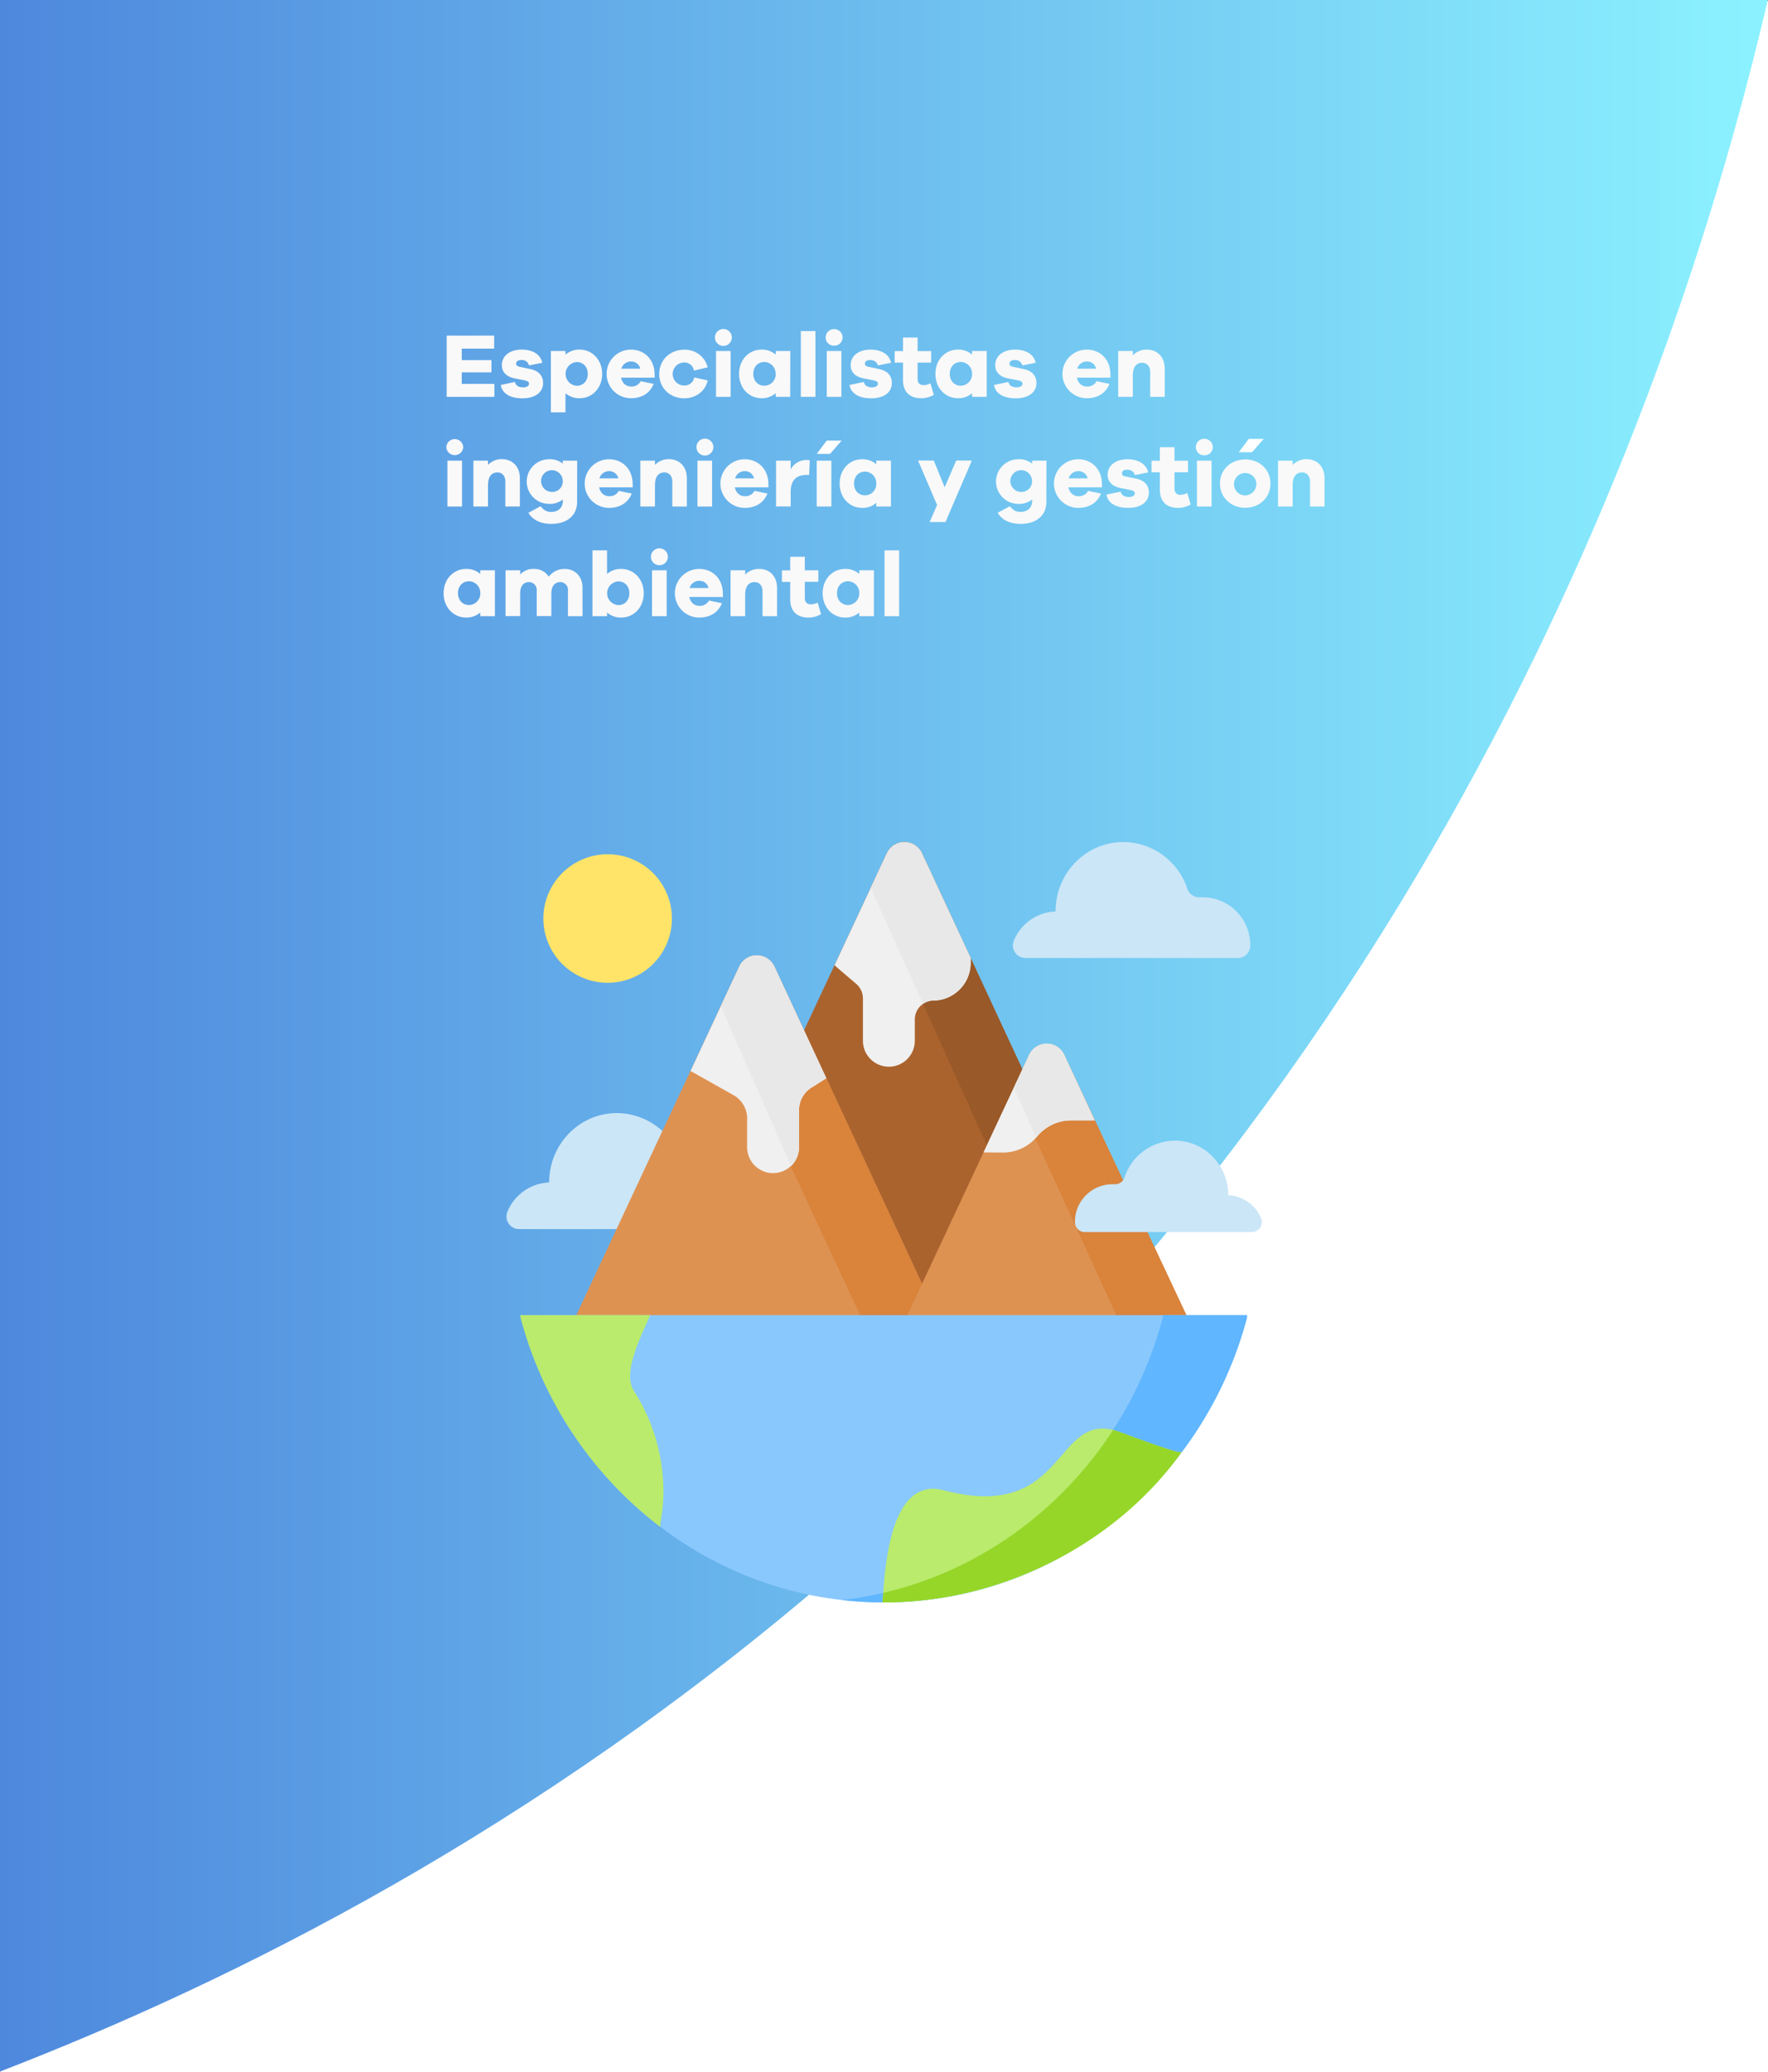 <svg id="Capa_1" data-name="Capa 1" xmlns="http://www.w3.org/2000/svg" xmlns:xlink="http://www.w3.org/1999/xlink" viewBox="0 0 768.09 900.32"><rect x="0" y="0" width="768.09" height="900.32" fill="#333333" stroke="none"/><defs><style>.cls-1{fill:#fff;}.cls-2{fill:url(#Degradado_sin_nombre_29);}.cls-3{fill:#f9f9f9;}.cls-4{fill:#cbe6f7;}.cls-5{fill:#ab632e;}.cls-6{fill:#995929;}.cls-7{fill:#de9252;}.cls-8{fill:#d9833b;}.cls-9{fill:#f0f0f0;}.cls-10{fill:#e8e8e8;}.cls-11{fill:#89c8fd;}.cls-12{fill:#60b6ff;}.cls-13{fill:#baeb6c;}.cls-14{fill:#96d629;}.cls-15{fill:#ffe469;}</style><linearGradient id="Degradado_sin_nombre_29" y1="450" x2="768" y2="450" gradientUnits="userSpaceOnUse"><stop offset="0" stop-color="#4e88dd"/><stop offset="1" stop-color="#8cf2ff"/></linearGradient></defs><title>indexPageTablet</title><rect class="cls-1" x="0.09" y="0.32" width="768" height="900"/><path class="cls-2" d="M0,900V0H768C737.72,129.58,646.23,438.27,363,683,232.49,795.77,100.22,861.3,0,900Z"/><path class="cls-3" d="M214.79,172.42H194.06v-26.6h20.61v5.64H200.61v5h12.9v5.32h-12.9v5h14.18Z"/><path class="cls-3" d="M223.72,165.94c.28,1.71,1.83,2.35,3.53,2.35s2.58-.72,2.58-1.59c0-.68-.51-1.19-2-1.47l-4-.79c-3.69-.68-5.8-2.66-5.8-5.8,0-4.09,3.54-6.75,8.58-6.75s8.25,2.26,9,5.72l-5.8,1.15a3.09,3.09,0,0,0-3.33-2.34c-1.71,0-2.26.83-2.26,1.55,0,.55.23,1.11,1.5,1.38l4.69,1c3.77.79,5.52,3.05,5.52,6,0,4.41-3.81,6.71-9,6.71-4.69,0-8.7-1.71-9.37-5.8Z"/><path class="cls-3" d="M261.59,162.45c0,6.31-4.44,10.56-9.72,10.56a9,9,0,0,1-6.2-2.18v8.33h-6.35V152.49h6.35v1.59a9,9,0,0,1,6.2-2.19C257.15,151.89,261.59,156.18,261.59,162.45Zm-6.23,0c0-3.06-2-5.16-4.8-5.16a5.17,5.17,0,0,0,0,10.32C253.34,167.61,255.36,165.55,255.36,162.45Z"/><path class="cls-3" d="M284.42,164.08H269.81c.52,2.38,2.15,3.85,4.29,3.85a4.43,4.43,0,0,0,4.25-2.3l5.64,1.15c-1.71,4.21-5.32,6.23-9.89,6.23a10.56,10.56,0,0,1,0-21.12c5.64,0,10.16,4.05,10.28,10.56Zm-14.49-3.89h8.22a4,4,0,0,0-4-3.14A4.37,4.37,0,0,0,269.93,160.19Z"/><path class="cls-3" d="M301.61,164l5.84,1.27c-1,4.72-5.2,7.78-10.16,7.78-6,0-10.88-4.25-10.88-10.56s4.92-10.56,10.88-10.56a10.14,10.14,0,0,1,10.16,7.66l-6,1.43a4.1,4.1,0,0,0-4.2-3.53,5,5,0,0,0,0,10A4.27,4.27,0,0,0,301.61,164Z"/><path class="cls-3" d="M317.93,146.61a3.67,3.67,0,0,1-7.34,0,3.67,3.67,0,0,1,7.34,0Zm-6.87,25.81V152.49h6.36v19.93Z"/><path class="cls-3" d="M343.3,172.42H337v-1.59a9,9,0,0,1-6.19,2.18c-5.28,0-9.73-4.25-9.73-10.56s4.45-10.56,9.73-10.56a9,9,0,0,1,6.19,2.19v-1.59h6.35Zm-6.35-10a5,5,0,0,0-4.88-5.16c-2.78,0-4.81,2.1-4.81,5.16s2,5.16,4.81,5.16A4.94,4.94,0,0,0,337,162.45Z"/><path class="cls-3" d="M347.91,172.42V143.83h6.35v28.59Z"/><path class="cls-3" d="M366.05,146.61a3.51,3.51,0,0,1-3.69,3.54,3.47,3.47,0,0,1-3.65-3.54,3.58,3.58,0,0,1,3.65-3.61A3.62,3.62,0,0,1,366.05,146.61Zm-6.87,25.81V152.49h6.35v19.93Z"/><path class="cls-3" d="M375.3,165.94c.28,1.71,1.83,2.35,3.53,2.35s2.58-.72,2.58-1.59c0-.68-.51-1.19-2-1.47l-4.05-.79c-3.69-.68-5.8-2.66-5.8-5.8,0-4.09,3.54-6.75,8.58-6.75s8.26,2.26,9,5.72l-5.8,1.15c-.19-1.23-1.39-2.34-3.33-2.34-1.71,0-2.26.83-2.26,1.55,0,.55.23,1.11,1.5,1.38l4.69,1c3.77.79,5.52,3.05,5.52,6,0,4.41-3.81,6.71-9,6.71-4.69,0-8.7-1.71-9.37-5.8Z"/><path class="cls-3" d="M405.67,171.54a10.74,10.74,0,0,1-5.44,1.47c-5,0-7.94-2.7-7.94-7.94v-7.54h-3.61v-5h3.61v-5.88h6.35v5.88h5.88v5h-5.88v6.91c0,2.06,1,2.89,2.66,2.89a6.41,6.41,0,0,0,2.9-.79Z"/><path class="cls-3" d="M428.66,172.42h-6.35v-1.59a9,9,0,0,1-6.2,2.18c-5.28,0-9.72-4.25-9.72-10.56s4.44-10.56,9.72-10.56a9,9,0,0,1,6.2,2.19v-1.59h6.35Zm-6.35-10a5,5,0,0,0-4.89-5.16c-2.77,0-4.8,2.1-4.8,5.16s2,5.16,4.8,5.16A5,5,0,0,0,422.31,162.45Z"/><path class="cls-3" d="M438.11,165.94c.28,1.71,1.83,2.35,3.53,2.35s2.58-.72,2.58-1.59c0-.68-.51-1.19-2-1.47l-4.05-.79c-3.69-.68-5.8-2.66-5.8-5.8,0-4.09,3.54-6.75,8.58-6.75s8.25,2.26,9,5.72l-5.8,1.15a3.09,3.09,0,0,0-3.33-2.34c-1.71,0-2.26.83-2.26,1.55,0,.55.23,1.11,1.5,1.38l4.69,1c3.77.79,5.52,3.05,5.52,6,0,4.41-3.82,6.71-9.06,6.71-4.68,0-8.69-1.71-9.36-5.8Z"/><path class="cls-3" d="M482.45,164.08h-14.6c.51,2.38,2.14,3.85,4.28,3.85a4.43,4.43,0,0,0,4.25-2.3l5.64,1.15c-1.71,4.21-5.32,6.23-9.89,6.23a10.56,10.56,0,0,1,0-21.12c5.64,0,10.17,4.05,10.28,10.56ZM468,160.19h8.21a4,4,0,0,0-4-3.14A4.35,4.35,0,0,0,468,160.19Z"/><path class="cls-3" d="M506,160.19v12.23h-6.31V161.54c0-2.34-1.39-3.93-3.42-3.93-2.5,0-4.13,1.71-4.13,5.56v9.25h-6.35V152.49h6.35v1.9a8.23,8.23,0,0,1,6.12-2.5C502.86,151.89,506,155.19,506,160.19Z"/><path class="cls-3" d="M201.25,194.25a3.68,3.68,0,0,1-7.35,0,3.68,3.68,0,0,1,7.35,0Zm-6.87,25.81V200.13h6.35v19.93Z"/><path class="cls-3" d="M225.86,207.83v12.23h-6.31V209.18c0-2.34-1.39-3.93-3.41-3.93-2.51,0-4.13,1.71-4.13,5.56v9.25h-6.35V200.13H212V202a8.21,8.21,0,0,1,6.11-2.51C222.77,199.53,225.86,202.83,225.86,207.83Z"/><path class="cls-3" d="M250.71,218.07c0,6.16-4.68,9.53-11.15,9.53-4.57,0-8.06-1.59-10-4.8l5.28-2.86c1.5,1.78,2.62,2.46,4.68,2.46,2.9,0,5-1.71,5-4.84V217a8.89,8.89,0,0,1-6,1.91,9.69,9.69,0,0,1,0-19.38,8.89,8.89,0,0,1,6,1.91v-1.31h6.23Zm-6.23-8.93a4.71,4.71,0,1,0-4.64,4.57A4.49,4.49,0,0,0,244.48,209.14Z"/><path class="cls-3" d="M274.89,211.72H260.28c.52,2.38,2.15,3.85,4.29,3.85a4.43,4.43,0,0,0,4.25-2.3l5.64,1.15c-1.71,4.21-5.32,6.23-9.89,6.23a10.56,10.56,0,0,1,0-21.12c5.64,0,10.16,4.05,10.28,10.56Zm-14.49-3.89h8.22a4,4,0,0,0-4-3.14A4.39,4.39,0,0,0,260.4,207.83Z"/><path class="cls-3" d="M298.4,207.83v12.23h-6.32V209.18c0-2.34-1.39-3.93-3.41-3.93-2.5,0-4.13,1.71-4.13,5.56v9.25h-6.35V200.13h6.35V202a8.22,8.22,0,0,1,6.12-2.51C295.3,199.53,298.4,202.83,298.4,207.83Z"/><path class="cls-3" d="M309.91,194.25a3.67,3.67,0,0,1-7.34,0,3.67,3.67,0,0,1,7.34,0ZM303,220.06V200.13h6.36v19.93Z"/><path class="cls-3" d="M333.85,211.72H319.24c.52,2.38,2.14,3.85,4.29,3.85a4.44,4.44,0,0,0,4.25-2.3l5.63,1.15c-1.7,4.21-5.32,6.23-9.88,6.23a10.56,10.56,0,0,1,0-21.12c5.64,0,10.16,4.05,10.28,10.56Zm-14.49-3.89h8.22a4,4,0,0,0-4-3.14A4.38,4.38,0,0,0,319.36,207.83Z"/><path class="cls-3" d="M351.8,200l-.28,6.35h-1.15c-4.45,0-6.87,2.3-6.87,7.47v6.23h-6.35V200.13h6.35v3.81a7.7,7.7,0,0,1,6.87-4.09A5.45,5.45,0,0,1,351.8,200Z"/><path class="cls-3" d="M354.81,220.06V200.13h6.36v19.93Z"/><path class="cls-3" d="M387.05,220.06H380.7v-1.59a9,9,0,0,1-6.19,2.18c-5.28,0-9.73-4.24-9.73-10.56s4.45-10.56,9.73-10.56a9,9,0,0,1,6.19,2.19v-1.59h6.35Zm-6.35-10a5,5,0,0,0-4.88-5.16c-2.78,0-4.81,2.11-4.81,5.16s2,5.16,4.81,5.16A4.94,4.94,0,0,0,380.7,210.09Z"/><path class="cls-3" d="M410.75,226.81h-6.86l3.21-7.43-8.26-19.29h6.83l4.73,11.63,5-11.63h6.82Z"/><path class="cls-3" d="M454.58,218.07c0,6.16-4.68,9.53-11.15,9.53-4.57,0-8.06-1.59-10-4.8l5.28-2.86c1.51,1.78,2.62,2.46,4.69,2.46,2.9,0,5-1.71,5-4.84V217a8.89,8.89,0,0,1-6,1.91,9.69,9.69,0,0,1,0-19.38,8.89,8.89,0,0,1,6,1.91v-1.31h6.23Zm-6.23-8.93a4.71,4.71,0,1,0-4.65,4.57A4.5,4.5,0,0,0,448.35,209.14Z"/><path class="cls-3" d="M478.76,211.72H464.15c.52,2.38,2.14,3.85,4.29,3.85a4.44,4.44,0,0,0,4.25-2.3l5.63,1.15c-1.7,4.21-5.32,6.23-9.88,6.23a10.56,10.56,0,0,1,0-21.12c5.64,0,10.16,4.05,10.28,10.56Zm-14.49-3.89h8.22a4,4,0,0,0-4-3.14A4.38,4.38,0,0,0,464.27,207.83Z"/><path class="cls-3" d="M486.9,213.59c.28,1.7,1.83,2.34,3.53,2.34s2.58-.72,2.58-1.59c0-.67-.51-1.19-2-1.47l-4-.79c-3.69-.68-5.8-2.66-5.8-5.8,0-4.09,3.54-6.75,8.58-6.75s8.26,2.27,9.05,5.72L493,206.4c-.19-1.23-1.39-2.34-3.33-2.34-1.71,0-2.26.83-2.26,1.55,0,.55.23,1.11,1.5,1.39l4.69.95c3.77.79,5.52,3.06,5.52,6,0,4.41-3.81,6.71-9.05,6.71-4.69,0-8.7-1.7-9.37-5.79Z"/><path class="cls-3" d="M517.27,219.18a10.74,10.74,0,0,1-5.44,1.47c-5,0-7.94-2.7-7.94-7.94v-7.54h-3.61v-5h3.61v-5.88h6.35v5.88h5.88v5h-5.88v6.91c0,2.06,1,2.9,2.66,2.9a6.42,6.42,0,0,0,2.9-.8Z"/><path class="cls-3" d="M526.88,194.25a3.51,3.51,0,0,1-3.69,3.54,3.47,3.47,0,0,1-3.65-3.54,3.58,3.58,0,0,1,3.65-3.61A3.62,3.62,0,0,1,526.88,194.25ZM520,220.06V200.13h6.35v19.93Z"/><path class="cls-3" d="M551.93,210.09c0,6.32-5,10.52-10.92,10.52s-11-4.2-11-10.52,5-10.48,11-10.48S551.93,203.82,551.93,210.09Zm-6.11,0a4.87,4.87,0,1,0-4.81,5.16A5,5,0,0,0,545.82,210.09Z"/><path class="cls-3" d="M575.43,207.83v12.23h-6.31V209.18c0-2.34-1.39-3.93-3.41-3.93-2.5,0-4.13,1.71-4.13,5.56v9.25h-6.35V200.13h6.35V202a8.21,8.21,0,0,1,6.11-2.51C572.34,199.53,575.43,202.83,575.43,207.83Z"/><path class="cls-3" d="M215,267.7h-6.35v-1.59a9,9,0,0,1-6.19,2.19c-5.28,0-9.73-4.25-9.73-10.56s4.45-10.56,9.73-10.56a9,9,0,0,1,6.19,2.18v-1.59H215Zm-6.35-10a5,5,0,0,0-4.88-5.16c-2.78,0-4.8,2.1-4.8,5.16s2,5.16,4.8,5.16A5,5,0,0,0,208.67,257.74Z"/><path class="cls-3" d="M253.06,255.23V267.7h-6.32V256.58a3.37,3.37,0,0,0-3.33-3.69c-2.34,0-3.89,1.71-3.89,5v9.77h-6.35V256.58a3.39,3.39,0,0,0-3.38-3.69c-2.3,0-3.81,1.71-3.81,5v9.77h-6.35V247.77H226v1.83a7.55,7.55,0,0,1,5.88-2.42,7.39,7.39,0,0,1,6.51,3.37,8.6,8.6,0,0,1,7.06-3.37C249.68,247.18,253.06,250.39,253.06,255.23Z"/><path class="cls-3" d="M279.66,257.74c0,6.31-4.45,10.56-9.73,10.56a9,9,0,0,1-6.19-2.19v1.59h-6.35V239.12h6.35v10.24a9,9,0,0,1,6.19-2.18C275.21,247.18,279.66,251.46,279.66,257.74Zm-6.24,0c0-3.06-2-5.16-4.8-5.16a5.17,5.17,0,0,0,0,10.32C271.4,262.9,273.42,260.83,273.42,257.74Z"/><path class="cls-3" d="M290.14,241.9a3.67,3.67,0,0,1-7.34,0,3.67,3.67,0,0,1,7.34,0Zm-6.87,25.8V247.77h6.35V267.7Z"/><path class="cls-3" d="M314.08,259.36H299.47c.52,2.39,2.14,3.85,4.29,3.85a4.42,4.42,0,0,0,4.25-2.3l5.63,1.15c-1.7,4.21-5.32,6.24-9.88,6.24a10.56,10.56,0,0,1,0-21.12c5.63,0,10.16,4,10.28,10.56Zm-14.49-3.89h8.22a4,4,0,0,0-4-3.13A4.36,4.36,0,0,0,299.59,255.47Z"/><path class="cls-3" d="M337.58,255.47V267.7h-6.31V256.82c0-2.34-1.39-3.93-3.41-3.93-2.5,0-4.13,1.71-4.13,5.56v9.25h-6.35V247.77h6.35v1.91a8.2,8.2,0,0,1,6.11-2.5C334.49,247.18,337.58,250.47,337.58,255.47Z"/><path class="cls-3" d="M356.68,266.83a10.87,10.87,0,0,1-5.44,1.47c-5,0-7.94-2.7-7.94-7.94v-7.55h-3.61v-5h3.61V241.9h6.35v5.87h5.88v5h-5.88v6.91c0,2.07,1,2.9,2.66,2.9a6.42,6.42,0,0,0,2.9-.8Z"/><path class="cls-3" d="M379.67,267.7h-6.36v-1.59a9,9,0,0,1-6.19,2.19c-5.28,0-9.72-4.25-9.72-10.56s4.44-10.56,9.72-10.56a9,9,0,0,1,6.19,2.18v-1.59h6.36Zm-6.36-10a5,5,0,0,0-4.88-5.16c-2.78,0-4.8,2.1-4.8,5.16s2,5.16,4.8,5.16A5,5,0,0,0,373.31,257.74Z"/><path class="cls-3" d="M384.27,267.7V239.12h6.36V267.7Z"/><polygon class="cls-1" points="538.18 196.46 543.96 196.46 549.01 190.68 542.52 190.68 538.18 196.46"/><polygon class="cls-1" points="354.83 197.18 360.61 197.18 365.66 191.4 359.17 191.4 354.83 197.18"/><path class="cls-4" d="M323.15,528.58a20.71,20.71,0,0,0-20.46-21c-.45,0-.89,0-1.33,0a5.5,5.5,0,0,1-5.58-3.78A29.49,29.49,0,0,0,268,483.59c-16.25,0-29.43,13.5-29.43,30.15v0a20.47,20.47,0,0,0-18.12,12.69A5.48,5.48,0,0,0,225.5,534h92.17a5.44,5.44,0,0,0,5.48-5.36Z"/><path class="cls-5" d="M333,482.49l52.28-111.73a8.4,8.4,0,0,1,15.31,0L452.5,482.49,395.27,614.1Z"/><path class="cls-6" d="M400.55,370.78a8.4,8.4,0,0,0-15.31,0l-7,14.95,59.56,132,14.69-35.22Z"/><path class="cls-7" d="M246.7,579.2,321.14,420a8.4,8.4,0,0,1,15.31,0l73.77,158.51Z"/><path class="cls-8" d="M336.45,420a8.4,8.4,0,0,0-15.31,0l-9,19.22L377,578.54l-130.22.53-.07.13,163.52-.66Z"/><path class="cls-7" d="M391.94,576.21,447.08,458.4a8.4,8.4,0,0,1,15.31,0l55.85,119.12Z"/><path class="cls-8" d="M462.39,458.42a8.4,8.4,0,0,0-15.31,0l-7,14.94L489,580.2h30.58Z"/><path class="cls-9" d="M318.73,475.83A11.6,11.6,0,0,1,324.58,486v12.4a11.27,11.27,0,1,0,22.54,0v-16a11.64,11.64,0,0,1,5-9.6l6.83-4.32L336.45,420a8.4,8.4,0,0,0-15.31,0L300,465.3l.35.2Z"/><path class="cls-9" d="M372,427.48a8.37,8.37,0,0,1,2.89,6.36v18.33a11.27,11.27,0,1,0,22.54,0V443a8.2,8.2,0,0,1,8.1-8.29,16.39,16.39,0,0,0,16.18-16.58v-1.92l-21.13-45.43a8.4,8.4,0,0,0-15.31,0l-22.72,48.57,1.65,1.46Z"/><path class="cls-10" d="M405.5,434.71a16.39,16.39,0,0,0,16.18-16.58v-1.92l-21.13-45.43a8.4,8.4,0,0,0-15.31,0l-7,14.95L401,436.11A7.9,7.9,0,0,1,405.5,434.71Z"/><path class="cls-9" d="M435.88,500.73a19.07,19.07,0,0,0,14.69-7,19.13,19.13,0,0,1,14.7-7H475.6l-13.21-28.39a8.4,8.4,0,0,0-15.31,0l-19.81,42.33Z"/><path class="cls-10" d="M465.27,486.81H475.6l-13.21-28.39a8.4,8.4,0,0,0-15.31,0l-6.63,14.16,9.73,21.66c.13-.15.27-.3.39-.45A19.13,19.13,0,0,1,465.27,486.81Z"/><path class="cls-10" d="M336.45,420a8.4,8.4,0,0,0-15.31,0l-8,17.17,30.56,69.49a11.64,11.64,0,0,0,3.45-8.31v-16a11.63,11.63,0,0,1,5-9.6l6.83-4.32Z"/><path class="cls-11" d="M226,571.37H541.72v1.13C522.81,643.79,459.35,696.19,384,696.19c-75.62,0-139.25-52.74-157.94-124.37Z"/><path class="cls-12" d="M505.16,571.37v1.13c-17.36,65.44-72.27,115-139.47,122.64A160,160,0,0,0,384,696.19c75.38,0,138.84-52.4,157.75-123.69v-1.13Z"/><path class="cls-13" d="M275.36,604.24c-4.18-6.53.34-17.93,6-30.37l1.09-2.5H226v.46a168.39,168.39,0,0,0,60.79,91.5l.34-3.31S293.46,632.53,275.36,604.24Z"/><path class="cls-13" d="M486.57,622.2c-29.06-10.83-22,39.7-76.62,25.26-23.94-6.33-25.54,36.1-26.42,46.92l-.19,1.8H384c52.6,0,99.4-25.53,129.31-65.18l-.73-.24S515.63,633,486.57,622.2Z"/><path class="cls-13" d="M504.15,642.07a.52.52,0,0,0-.1.11A.52.52,0,0,1,504.15,642.07Z"/><path class="cls-14" d="M486.57,622.21a27.09,27.09,0,0,0-3-.94c-22.87,35.25-58.36,61.1-99.84,70.76-.07.9-.13,1.69-.18,2.36l-.19,1.8C433.29,696.38,484,672,513.28,631l-.73-.24S515.63,633,486.57,622.21Z"/><path class="cls-4" d="M543.15,410.82a20.72,20.72,0,0,0-20.46-21c-.44,0-.89,0-1.32,0a5.51,5.51,0,0,1-5.59-3.78A29.48,29.48,0,0,0,488,365.83c-16.25,0-29.43,13.5-29.43,30.15v0a20.45,20.45,0,0,0-18.11,12.69,5.47,5.47,0,0,0,5.07,7.55h92.17a5.45,5.45,0,0,0,5.48-5.37Z"/><path class="cls-4" d="M467,531a16.31,16.31,0,0,1,16.11-16.5c.34,0,.67,0,1,0a4.35,4.35,0,0,0,4.43-2.94,23.22,23.22,0,0,1,21.9-16c12.79,0,23.17,10.62,23.17,23.73h0a16.13,16.13,0,0,1,14.25,10,4.32,4.32,0,0,1-4,6H471.32A4.3,4.3,0,0,1,467,531Z"/><path class="cls-15" d="M291.91,399.06A27.92,27.92,0,1,1,264,371.14,27.93,27.93,0,0,1,291.91,399.06Z"/></svg>